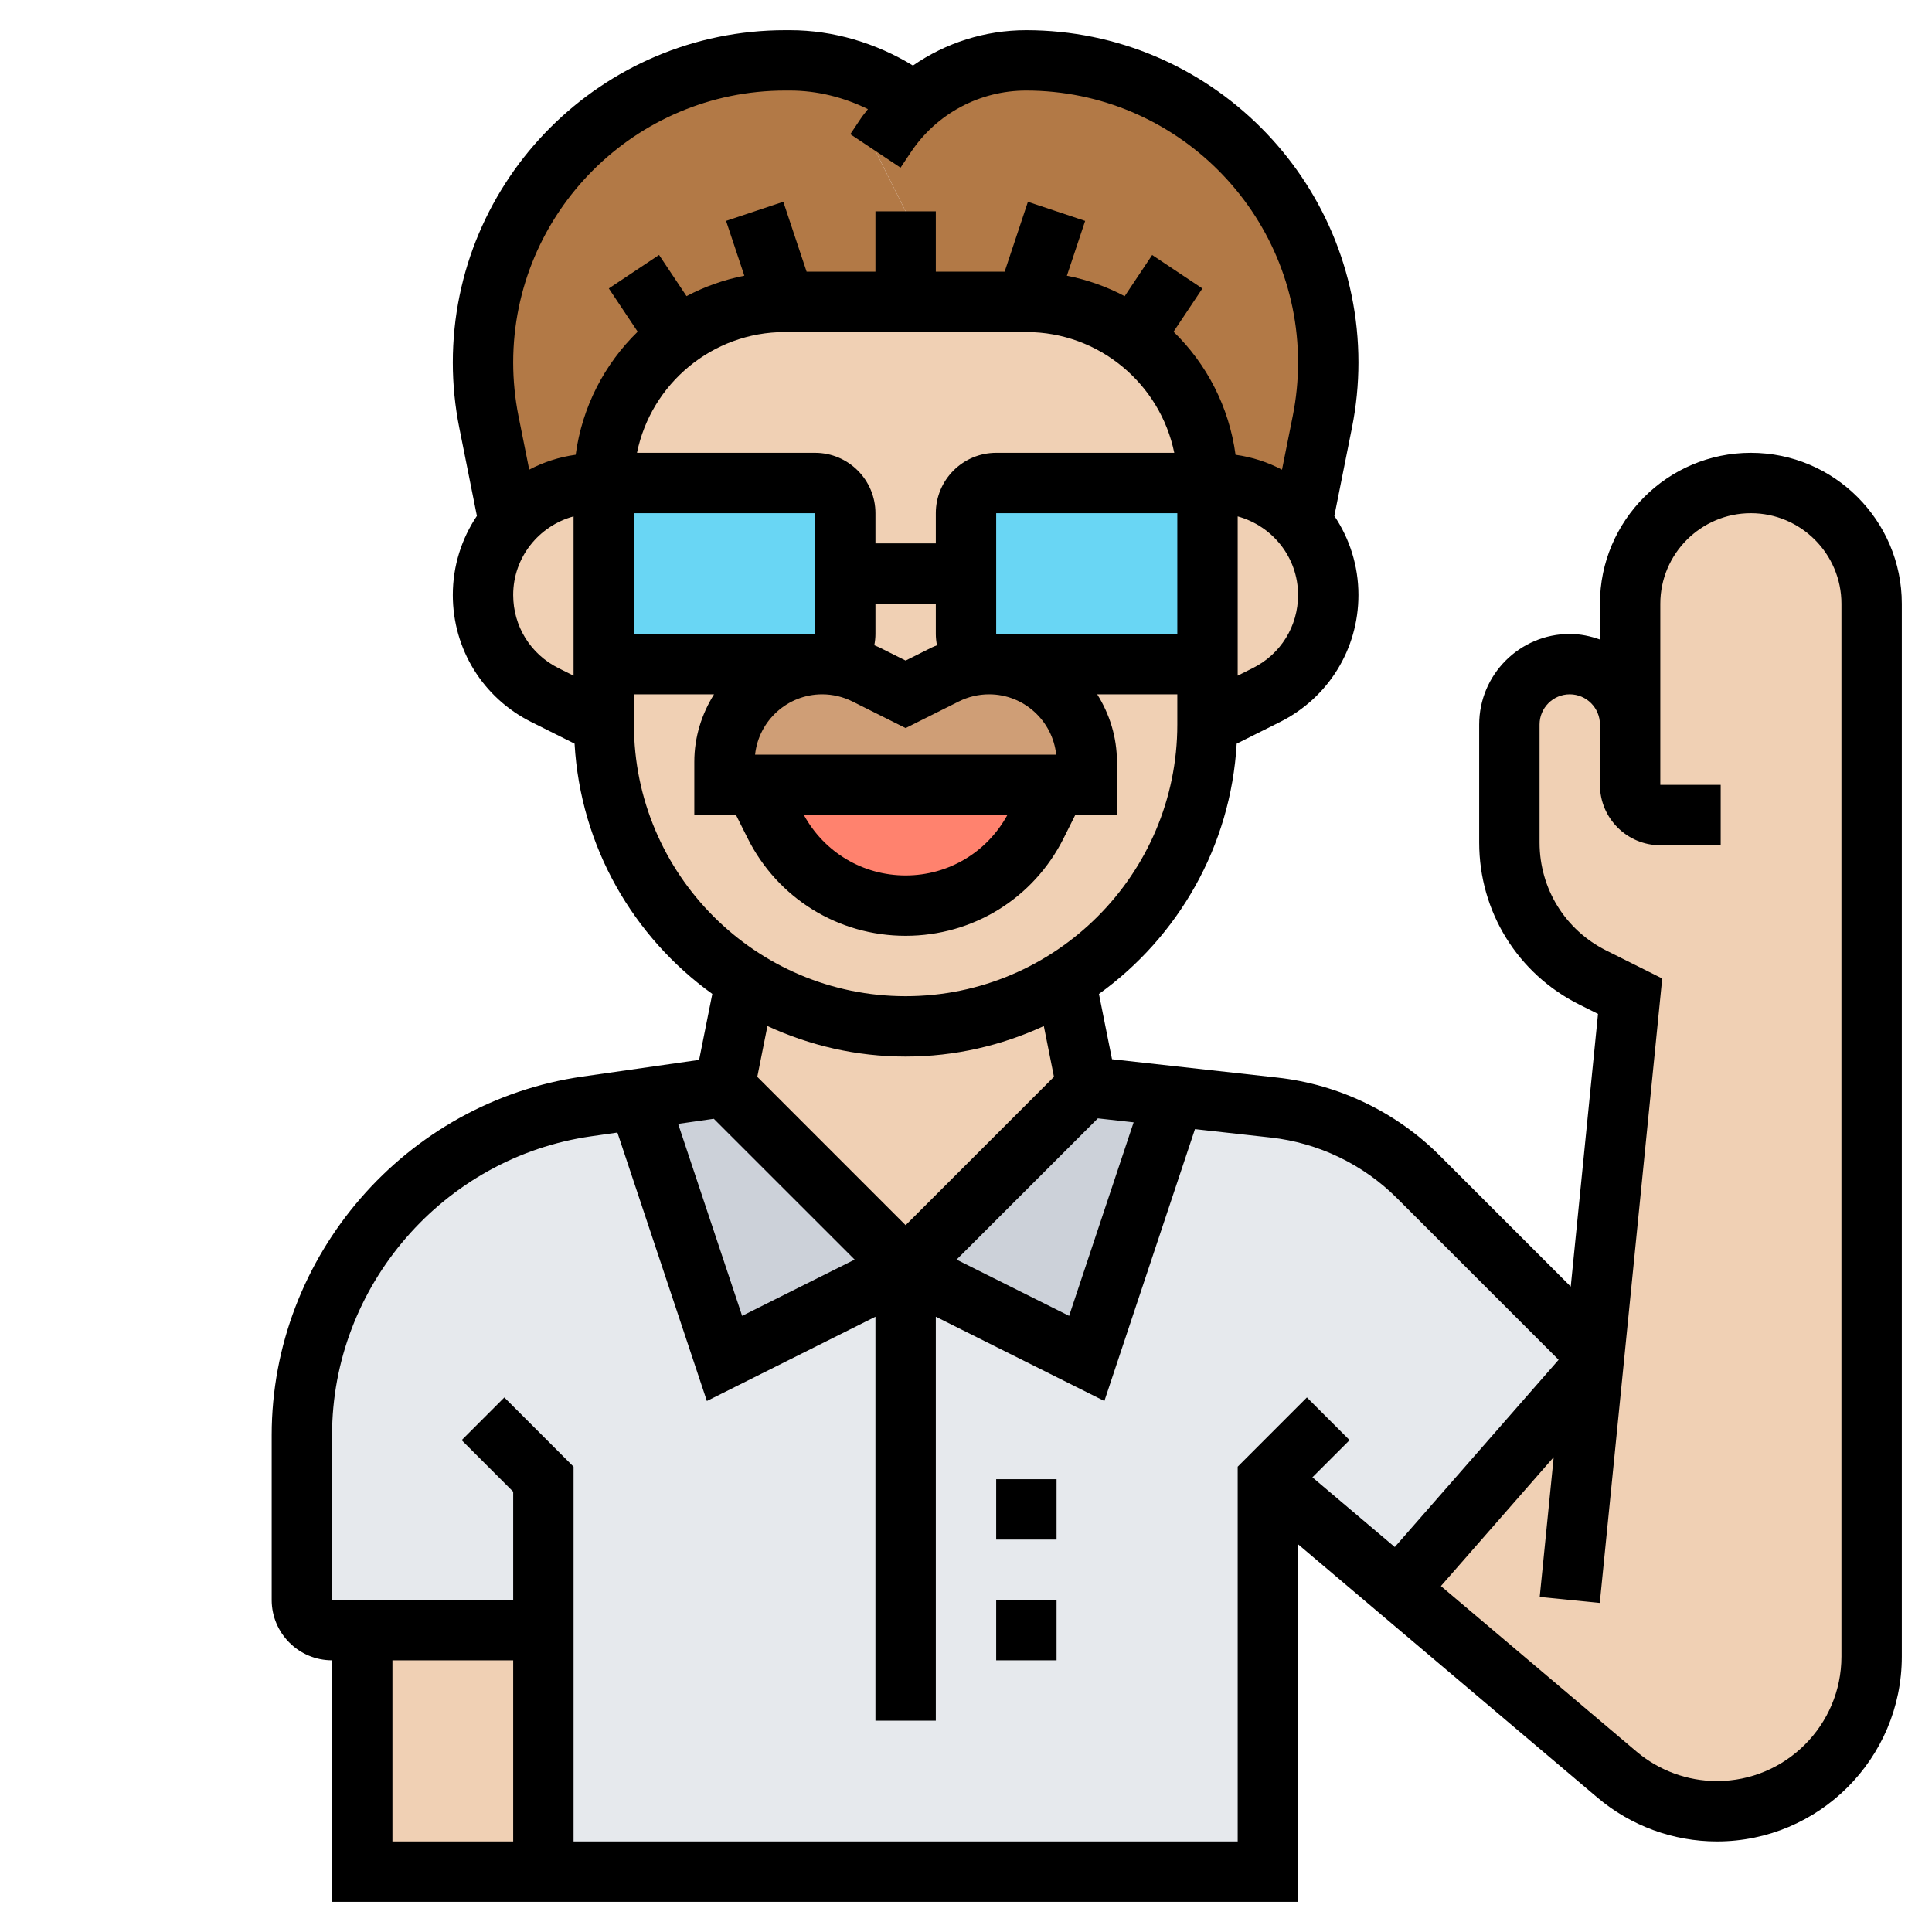 <svg id="_x33_0" enable-background="new 0 0 64 64" height="512" viewBox="0 0 64 64" width="512" xmlns="http://www.w3.org/2000/svg"><g><g><g><path d="m42 49v13h-24v-8h-6-1c-.55 0-1-.45-1-1v-5.46c0-5.47 4.03-10.12 9.44-10.89l1.7-.24 2.86 8.59 6-3 6 3 2.89-8.68 3.32.37c1.81.2 3.49 1.01 4.77 2.29l5.84 5.84-.05.44-6.46 7.39z" fill="#e6e9ed"/></g><g><path d="m30 42-6 3-2.86-8.59 2.86-.41z" fill="#ccd1d9"/></g><g><path d="m38.89 36.32-2.89 8.68-6-3 6-6z" fill="#ccd1d9"/></g><g><path d="m54 24v-4c0-2.21 1.79-4 4-4 1.1 0 2.1.45 2.83 1.17.72.73 1.17 1.73 1.17 2.83v34.88c0 2.83-2.29 5.12-5.12 5.12-1.22 0-2.39-.43-3.31-1.21l-7.26-6.14 6.46-7.39.05-.44 1.18-11.82-1.24-.62c-1.69-.84-2.76-2.58-2.76-4.47v-3.91c0-.55.22-1.05.59-1.41.36-.37.86-.59 1.41-.59 1.1 0 2 .9 2 2z" fill="#f0d0b4"/></g><g><path d="m37.56 11.17c-.99-.74-2.22-1.17-3.56-1.17h-4v-3l-1-2 .34-.51c.27-.41.6-.78.96-1.1.32-.28.68-.53 1.05-.73.8-.43 1.71-.66 2.64-.66 2.77 0 5.27 1.12 7.08 2.93s2.93 4.31 2.93 7.08c0 .66-.07 1.32-.19 1.96l-.68 3.36c-.67-.81-1.7-1.33-2.84-1.33h-.29c0-1.98-.96-3.74-2.44-4.83z" fill="#b27946"/></g><g><path d="m43.13 17.33c.54.64.87 1.47.87 2.38 0 1.4-.79 2.69-2.05 3.31l-1.95.98v-3-4-1h.29c1.14 0 2.17.52 2.84 1.33z" fill="#f0d0b4"/></g><g><path d="m37.56 11.17c-.99-.74-2.22-1.17-3.56-1.17h-4-4c-1.34 0-2.57.43-3.56 1.17-1.48 1.09-2.44 2.85-2.44 4.83v8c0 3.57 1.88 6.71 4.7 8.48 1.53.96 3.35 1.52 5.3 1.52s3.77-.56 5.3-1.52c.65-.4 1.24-.88 1.77-1.41 1.81-1.81 2.93-4.31 2.93-7.07v-8c0-1.98-.96-3.74-2.44-4.83z" fill="#f0d0b4"/></g><g><path d="m40 17v4c0 .55-.45 1-1 1h-6c-.55 0-1-.45-1-1v-2-2c0-.55.45-1 1-1h6c.55 0 1 .45 1 1z" fill="#69d6f4"/></g><g><path d="m36 25.24v.76h-1-10-1v-.76c0-.9.36-1.7.95-2.29.54-.54 1.25-.88 2.05-.94.08-.01.16-.01.24-.01.5 0 .99.12 1.44.34l1.32.66 1.32-.66c.45-.22.94-.34 1.44-.34.08 0 .16 0 .24.01 1.68.12 3 1.52 3 3.23z" fill="#cf9e76"/></g><g><path d="m35.3 32.48.7 3.52-6 6-6-6 .7-3.52c1.53.96 3.35 1.52 5.3 1.52s3.77-.56 5.3-1.52z" fill="#f0d0b4"/></g><g><path d="m35 26-.66 1.32c-.41.82-1.04 1.49-1.79 1.96-.75.46-1.63.72-2.55.72-1.84 0-3.52-1.04-4.34-2.68l-.66-1.32z" fill="#ff826e"/></g><g><path d="m26 10c-1.34 0-2.57.43-3.56 1.17-1.48 1.09-2.44 2.85-2.44 4.83h-.29c-1.14 0-2.17.52-2.84 1.33l-.68-3.36c-.12-.64-.19-1.3-.19-1.96 0-2.77 1.12-5.27 2.93-7.08s4.31-2.93 7.08-2.93h.16c1.5 0 2.95.49 4.13 1.39-.36.32-.69.69-.96 1.1l-.34.51 1 2v3z" fill="#b27946"/></g><g><path d="m28 19v2c0 .55-.45 1-1 1h-6c-.55 0-1-.45-1-1v-4c0-.55.45-1 1-1h6c.55 0 1 .45 1 1z" fill="#69d6f4"/></g><g><path d="m20 21v3l-1.95-.98c-1.26-.62-2.05-1.91-2.05-3.31 0-.91.33-1.74.87-2.38.67-.81 1.7-1.33 2.84-1.33h.29v1z" fill="#f0d0b4"/></g><g><path d="m12 54h6v8h-6z" fill="#f0d0b4"/></g></g><g><path d="m58 15c-2.757 0-5 2.243-5 5v1.184c-.314-.112-.648-.184-1-.184-1.654 0-3 1.346-3 3v3.91c0 2.288 1.271 4.344 3.316 5.367l.62.31-.903 9.033-4.342-4.342c-1.438-1.439-3.346-2.356-5.37-2.581l-5.484-.609-.433-2.162c2.615-1.882 4.367-4.878 4.563-8.291l1.43-.715c1.606-.803 2.603-2.417 2.603-4.212 0-.968-.295-1.868-.798-2.618l.584-2.923c.142-.71.214-1.437.214-2.158 0-6.071-4.938-11.009-11.009-11.009-1.363 0-2.663.42-3.748 1.171-1.223-.745-2.634-1.171-4.071-1.171h-.163c-6.071 0-11.009 4.938-11.009 11.009 0 .722.072 1.448.214 2.159l.584 2.922c-.503.749-.798 1.65-.798 2.618 0 1.795.997 3.409 2.603 4.211l1.43.715c.196 3.413 1.948 6.409 4.563 8.291l-.437 2.185-3.855.551c-5.874.839-10.304 5.946-10.304 11.879v5.46c0 1.103.897 2 2 2v8h32v-11.844l9.921 8.395c1.104.934 2.51 1.449 3.956 1.449 3.376 0 6.123-2.747 6.123-6.124v-34.876c0-2.757-2.243-5-5-5zm-29.688 26.726-3.728 1.864-2.12-6.36 1.182-.169zm8.056-4.679 1.185.132-2.137 6.411-3.728-1.864zm-10.368-26.047h8c2.414 0 4.434 1.721 4.899 4h-5.899c-1.103 0-2 .897-2 2v1h-2v-1c0-1.103-.897-2-2-2h-5.899c.465-2.279 2.485-4 4.899-4zm3 10v-1h2v1c0 .128.015.253.038.375-.056.025-.114.045-.169.072l-.869.435-.869-.435c-.055-.027-.113-.047-.169-.072.023-.122.038-.247.038-.375zm-.764 2.236 1.764.882 1.764-.882c.309-.155.655-.236 1-.236 1.153 0 2.105.877 2.224 2h-9.975c.118-1.123 1.07-2 2.224-2 .344 0 .691.082.999.236zm-7.236-6.236h6v4h-6zm12.37 10c-.678 1.235-1.952 2-3.37 2s-2.692-.765-3.37-2zm-.37-6v-4h6v4zm8.503 1.13-.503.252v-5.276c1.149.314 2 1.356 2 2.602 0 1.033-.573 1.961-1.497 2.422zm-15.494-19.13h.163c.895 0 1.779.221 2.579.615-.081.107-.168.207-.242.319l-.341.511 1.664 1.109.341-.511c.852-1.279 2.28-2.043 3.818-2.043 4.968 0 9.009 4.042 9.009 9.009 0 .591-.059 1.185-.175 1.767l-.357 1.783c-.473-.249-.988-.418-1.539-.494-.214-1.589-.958-3.01-2.054-4.076l.956-1.433-1.664-1.109-.91 1.364c-.594-.314-1.237-.545-1.915-.677l.605-1.816-1.896-.633-.771 2.315h-2.28v-2h-2v2h-2.28l-.772-2.316-1.896.633.605 1.816c-.679.133-1.322.364-1.915.677l-.91-1.364-1.664 1.109.956 1.433c-1.096 1.067-1.84 2.488-2.054 4.076-.55.076-1.066.245-1.539.494l-.357-1.783c-.115-.581-.174-1.175-.174-1.766 0-4.967 4.041-9.009 9.009-9.009zm-9.009 16.708c0-1.247.851-2.289 2-2.602v5.276l-.503-.251c-.924-.462-1.497-1.39-1.497-2.423zm4 4.292v-1h2.653c-.407.651-.653 1.413-.653 2.236v1.764h1.382l.382.764c.998 1.996 3.005 3.236 5.236 3.236s4.238-1.24 5.236-3.236l.382-.764h1.382v-1.764c0-.823-.246-1.585-.653-2.236h2.653v1c0 4.962-4.037 9-9 9s-9-4.038-9-9zm9 11c1.635 0 3.182-.368 4.578-1.011l.336 1.682-4.914 4.915-4.914-4.915.336-1.682c1.396.643 2.943 1.011 4.578 1.011zm-17 20h4v6h-4zm28 6h-22v-12.414l-2.293-2.293-1.414 1.414 1.707 1.707v3.586h-6v-5.46c0-4.944 3.691-9.2 8.586-9.899l.866-.124 2.964 8.893 5.584-2.792v13.382h2v-13.382l5.584 2.792 3.001-9.006 2.515.279c1.574.175 3.058.888 4.177 2.008l5.354 5.354-5.427 6.202-2.729-2.309 1.232-1.232-1.414-1.414-2.293 2.294zm20-6.124c0 2.274-1.85 4.124-4.123 4.124-.975 0-1.92-.347-2.664-.976l-6.481-5.484 3.736-4.27-.463 4.63 1.99.199 2.068-20.686-1.853-.926c-1.363-.681-2.21-2.052-2.21-3.577v-3.91c0-.551.448-1 1-1s1 .449 1 1v2c0 1.103.897 2 2 2h2v-2h-2v-6c0-1.654 1.346-3 3-3s3 1.346 3 3z"/><path d="m33 53h2v2h-2z"/><path d="m33 49h2v2h-2z"/></g></g></svg>